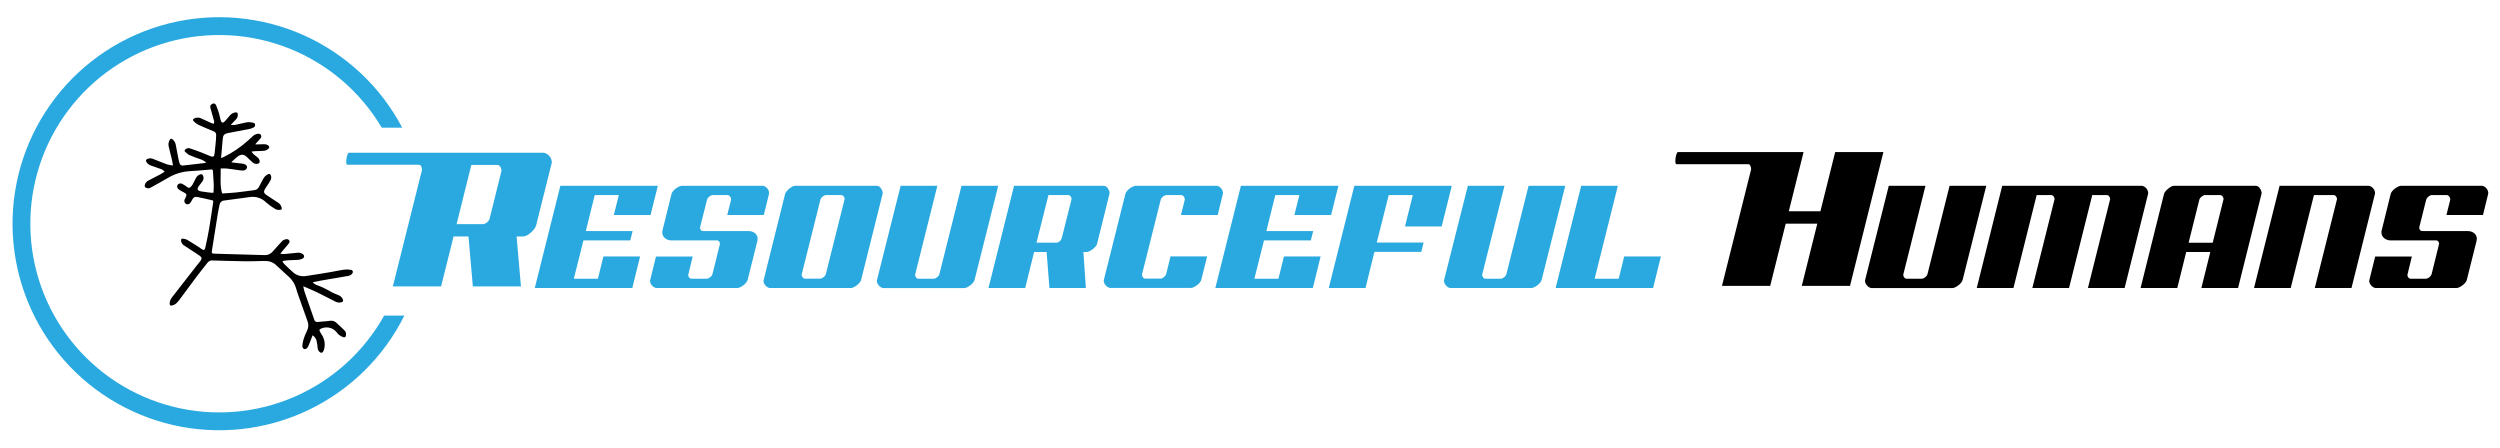 <svg width="480" height="86" viewBox="0 0 480 86" fill="none" xmlns="http://www.w3.org/2000/svg">
<path d="M60.028 64.359L59.4 65.976C59.335 66.141 59.27 66.319 59.194 66.469C59.155 66.554 59.107 66.635 59.05 66.709C58.985 66.828 58.883 66.922 58.759 66.977C58.635 67.031 58.496 67.043 58.365 67.011C58.269 66.95 58.19 66.868 58.135 66.77C58.079 66.672 58.049 66.561 58.046 66.449C58.077 65.975 58.166 65.507 58.31 65.055C58.484 64.521 58.699 64.001 58.951 63.499C59.096 63.215 59.179 62.903 59.193 62.584C59.208 62.265 59.155 61.946 59.037 61.649C58.458 60.051 57.887 58.444 57.322 56.829C57.151 56.343 56.98 55.853 56.849 55.36C56.614 54.534 56.155 53.789 55.522 53.208C54.665 52.42 53.808 51.65 52.951 50.852C52.282 50.221 51.477 50.084 50.609 50.105C49.43 50.132 48.247 50.184 47.068 50.166C44.969 50.136 42.867 50.067 40.769 50.009C40.601 49.994 40.431 50.021 40.276 50.087C40.12 50.154 39.984 50.257 39.878 50.389C39.065 51.417 38.242 52.465 37.447 53.52C36.459 54.829 35.499 56.158 34.516 57.473C34.302 57.781 34.053 58.062 33.775 58.313C33.553 58.481 33.297 58.598 33.024 58.655C32.709 58.734 32.565 58.587 32.572 58.258C32.592 57.822 32.756 57.406 33.038 57.073C34.59 55.074 36.143 53.077 37.697 51.081C37.958 50.739 38.239 50.434 38.486 50.091C38.791 49.67 38.77 49.406 38.349 49.111C37.731 48.669 37.084 48.275 36.449 47.857C36.051 47.597 35.644 47.344 35.253 47.069C35.11 46.969 34.992 46.838 34.907 46.685C34.822 46.533 34.773 46.363 34.762 46.189C34.738 45.936 34.852 45.792 35.105 45.819C35.375 45.833 35.64 45.9 35.883 46.018C36.669 46.473 37.43 46.97 38.198 47.453C38.331 47.539 38.458 47.638 38.585 47.731C39.144 48.128 39.291 48.097 39.446 47.416C39.72 46.21 39.97 44.997 40.176 43.777C40.454 42.123 40.68 40.458 40.937 38.8C40.965 38.625 40.937 38.498 40.762 38.457C39.785 38.238 38.812 37.995 37.828 37.813C37.361 37.728 37.104 37.937 36.892 38.365C36.788 38.584 36.66 38.791 36.511 38.981C36.418 39.101 36.286 39.185 36.138 39.217C35.99 39.249 35.836 39.227 35.702 39.156C35.567 39.068 35.467 38.936 35.42 38.782C35.373 38.627 35.381 38.462 35.445 38.313C35.499 38.173 35.578 38.046 35.644 37.913C35.897 37.412 35.839 37.227 35.349 36.967C35.109 36.84 34.865 36.72 34.629 36.583C34.499 36.508 34.378 36.418 34.269 36.316C34.144 36.221 34.059 36.085 34.027 35.932C33.996 35.779 34.02 35.62 34.097 35.484C34.199 35.356 34.34 35.267 34.499 35.231C34.658 35.195 34.825 35.214 34.971 35.285C35.328 35.483 35.672 35.704 36 35.946C36.073 36.019 36.173 36.06 36.276 36.06C36.38 36.06 36.479 36.019 36.552 35.946C36.722 35.789 36.869 35.608 36.987 35.408C37.21 35.018 37.392 34.607 37.608 34.213C37.698 34.01 37.838 33.834 38.014 33.699C38.19 33.565 38.397 33.476 38.616 33.442C38.671 33.44 38.725 33.452 38.775 33.476C38.825 33.5 38.868 33.535 38.901 33.579C39.027 33.768 39.091 33.991 39.083 34.218C39.075 34.445 38.996 34.664 38.856 34.843C38.661 35.117 38.441 35.374 38.239 35.645C37.752 36.303 37.855 36.614 38.647 36.755C39.333 36.874 40.001 36.936 40.677 37.018C40.782 37.02 40.888 37.01 40.992 36.991C41.009 36.464 41.061 35.943 41.04 35.422C41.009 34.562 40.927 33.709 40.882 32.846C40.882 32.582 40.742 32.52 40.509 32.541C39.165 32.654 37.821 32.791 36.473 32.863C34.972 32.941 33.514 33.389 32.229 34.168C31.159 34.805 30.055 35.388 28.968 36.001C28.841 36.082 28.697 36.133 28.546 36.147C28.396 36.162 28.245 36.142 28.104 36.087C28.045 36.07 27.99 36.041 27.942 36.002C27.894 35.964 27.855 35.916 27.827 35.861C27.798 35.806 27.782 35.746 27.777 35.685C27.773 35.624 27.782 35.562 27.802 35.504C27.855 35.309 27.951 35.128 28.083 34.975C28.215 34.822 28.381 34.7 28.567 34.62C29.308 34.237 30.055 33.86 30.792 33.469C31.07 33.322 31.33 33.127 31.611 32.969C31.378 32.682 31.058 32.477 30.7 32.387L28.985 31.787C28.632 31.677 28.329 31.445 28.131 31.133C27.939 30.825 28.001 30.636 28.341 30.496C28.521 30.427 28.714 30.396 28.907 30.403C29.1 30.41 29.29 30.455 29.465 30.537C30.34 30.88 31.203 31.243 32.085 31.565C32.454 31.664 32.832 31.734 33.213 31.774C33.148 31.407 33.113 31.088 33.041 30.808C32.842 29.958 32.626 29.115 32.421 28.269C32.35 28.043 32.327 27.805 32.351 27.569C32.376 27.334 32.449 27.105 32.565 26.899C32.753 26.58 32.866 26.556 33.158 26.782C33.486 27.056 33.7 27.442 33.758 27.865C33.922 28.701 34.07 29.54 34.234 30.376C34.293 30.689 34.371 30.998 34.468 31.301C34.48 31.378 34.508 31.452 34.549 31.518C34.59 31.584 34.645 31.641 34.709 31.686C34.773 31.73 34.845 31.762 34.921 31.778C34.998 31.794 35.077 31.795 35.153 31.78C36.525 31.637 37.896 31.469 39.288 31.304C39.39 31.28 39.49 31.247 39.586 31.205C39.217 30.889 38.785 30.655 38.318 30.52C37.632 30.27 36.946 30.047 36.298 29.746C36.004 29.571 35.739 29.351 35.513 29.095C35.39 28.978 35.438 28.845 35.554 28.728C35.661 28.607 35.801 28.519 35.956 28.474C36.112 28.43 36.277 28.431 36.432 28.478C37.135 28.701 37.831 28.954 38.523 29.218C39.154 29.458 39.768 29.735 40.399 29.985C40.91 30.188 41.115 30.085 41.188 29.537C41.307 28.636 41.38 27.728 41.465 26.823C41.493 26.536 41.489 26.244 41.503 25.953C41.519 25.789 41.476 25.624 41.383 25.487C41.29 25.351 41.151 25.252 40.992 25.206C40.005 24.795 39.017 24.391 38.047 23.939C37.718 23.761 37.422 23.529 37.169 23.254C36.967 23.055 37.032 22.863 37.289 22.743C37.488 22.644 37.706 22.59 37.928 22.584C38.15 22.578 38.371 22.621 38.575 22.709C39.237 22.997 39.885 23.316 40.543 23.614C40.694 23.682 40.858 23.723 41.023 23.778C41.08 23.668 41.112 23.547 41.117 23.423C41.122 23.299 41.099 23.176 41.05 23.062C40.828 22.26 40.594 21.459 40.385 20.664C40.293 20.301 40.471 20.047 40.862 19.9C41.122 19.801 41.349 19.883 41.503 20.243C41.724 20.768 41.915 21.306 42.075 21.853C42.196 22.247 42.233 22.661 42.357 23.055C42.535 23.631 42.806 23.686 43.221 23.244C43.533 22.901 43.817 22.558 44.115 22.199C44.375 21.867 44.752 21.647 45.168 21.582C45.511 21.534 45.658 21.657 45.662 22.01C45.667 22.184 45.636 22.358 45.572 22.519C45.507 22.681 45.409 22.827 45.285 22.949C44.969 23.264 44.667 23.596 44.362 23.919L44.397 23.994C44.663 24.008 44.93 24 45.196 23.97C45.813 23.85 46.419 23.692 47.033 23.555C47.536 23.428 48.063 23.428 48.566 23.555C48.737 23.603 48.909 23.631 48.964 23.853C48.995 23.963 48.991 24.08 48.951 24.187C48.911 24.294 48.837 24.385 48.741 24.446C48.507 24.581 48.254 24.679 47.99 24.737C46.584 25.018 45.172 25.272 43.766 25.552C43.018 25.7 42.816 25.977 42.758 26.745C42.672 27.875 42.562 29.006 42.463 30.133C42.463 30.188 42.463 30.242 42.463 30.345C42.61 30.29 42.741 30.249 42.861 30.191C44.607 29.344 46.223 28.253 47.661 26.95C47.959 26.69 48.24 26.416 48.528 26.149C48.786 25.897 49.12 25.736 49.478 25.693C49.587 25.663 49.703 25.666 49.811 25.701C49.919 25.737 50.014 25.803 50.085 25.892C50.147 25.993 50.175 26.112 50.164 26.231C50.153 26.35 50.103 26.461 50.023 26.549C49.79 26.854 49.522 27.128 49.265 27.416C49.193 27.498 49.118 27.577 49.042 27.656L49.066 27.731L50.236 27.704C50.486 27.684 50.739 27.684 50.99 27.704C51.173 27.738 51.346 27.815 51.494 27.93C51.548 27.961 51.594 28.004 51.628 28.057C51.661 28.11 51.681 28.17 51.686 28.232C51.691 28.295 51.68 28.357 51.655 28.414C51.63 28.472 51.591 28.522 51.542 28.56C51.338 28.749 51.089 28.88 50.818 28.941C50.342 29.012 49.848 28.985 49.361 29.009C49.018 29.009 48.696 29.061 48.364 29.088L48.319 29.18C48.439 29.337 48.57 29.486 48.71 29.626C48.946 29.838 49.21 30.02 49.454 30.225C49.586 30.325 49.691 30.454 49.763 30.604C49.834 30.753 49.868 30.917 49.862 31.082C49.854 31.141 49.833 31.197 49.8 31.247C49.768 31.297 49.724 31.339 49.673 31.369C49.49 31.458 49.285 31.49 49.084 31.462C48.882 31.434 48.694 31.347 48.542 31.212C48.182 30.914 47.856 30.588 47.513 30.256C46.858 29.595 46.368 29.523 45.61 30.071C45.199 30.369 44.839 30.756 44.455 31.099L44.489 31.181L45.724 31.328L46.591 31.428C46.665 31.438 46.738 31.453 46.81 31.472C47.201 31.575 47.452 31.815 47.438 32.096C47.415 32.275 47.328 32.439 47.192 32.558C47.056 32.676 46.881 32.741 46.701 32.74C46.471 32.748 46.241 32.733 46.015 32.695C45.178 32.579 44.345 32.438 43.505 32.353C43.128 32.332 42.751 32.332 42.374 32.353C42.415 33.99 42.178 35.587 42.655 37.149C43.56 37.084 44.452 37.049 45.333 36.953C46.505 36.827 47.674 36.655 48.847 36.505C49.045 36.482 49.234 36.407 49.392 36.286C49.551 36.166 49.674 36.004 49.749 35.819C49.999 35.316 50.273 34.826 50.544 34.333C50.761 33.909 51.128 33.581 51.573 33.411C51.634 33.382 51.705 33.378 51.769 33.4C51.833 33.423 51.886 33.47 51.916 33.531C52.024 33.698 52.082 33.892 52.082 34.091C52.082 34.29 52.024 34.484 51.916 34.651C51.662 35.11 51.37 35.549 51.075 35.98C50.503 36.82 50.554 37.063 51.418 37.611C52.066 38.022 52.711 38.444 53.342 38.879C53.575 39.009 53.769 39.199 53.906 39.429C54.042 39.658 54.114 39.92 54.117 40.187C53.902 40.283 53.666 40.323 53.432 40.305C53.197 40.288 52.971 40.212 52.773 40.084C52.16 39.724 51.586 39.303 51.058 38.827C50.645 38.422 50.141 38.122 49.588 37.952C49.035 37.781 48.45 37.745 47.88 37.847C46.368 38.067 44.853 38.258 43.337 38.461C43.255 38.461 43.169 38.488 43.087 38.495C42.854 38.5 42.631 38.589 42.459 38.746C42.287 38.903 42.177 39.117 42.151 39.348C42.034 39.927 41.897 40.502 41.808 41.085C41.441 43.353 41.088 45.624 40.725 47.892C40.598 48.68 40.598 48.69 41.41 48.714L50.777 48.981C51.068 49 51.36 48.951 51.628 48.838C51.897 48.724 52.135 48.549 52.324 48.327C52.886 47.686 53.469 47.063 54.038 46.432C54.254 46.168 54.558 45.99 54.895 45.932C55.004 45.902 55.12 45.904 55.228 45.938C55.337 45.972 55.433 46.036 55.505 46.124C55.569 46.214 55.599 46.323 55.592 46.433C55.584 46.542 55.539 46.646 55.464 46.727C55.121 47.176 54.73 47.597 54.364 48.036C54.192 48.238 54.021 48.45 53.863 48.656L53.907 48.752C54.151 48.773 54.396 48.78 54.641 48.772C55.464 48.704 56.283 48.611 57.103 48.532C57.282 48.503 57.465 48.509 57.642 48.551C57.818 48.593 57.985 48.669 58.132 48.776C58.474 49.039 58.474 49.42 58.132 49.632C57.863 49.779 57.566 49.867 57.261 49.889C56.626 49.944 55.985 49.93 55.351 49.968C55.008 49.988 54.665 50.057 54.237 50.118C54.301 50.295 54.39 50.462 54.501 50.615C55.111 51.211 55.718 51.814 56.366 52.366C56.703 52.64 57.096 52.838 57.518 52.945C57.939 53.052 58.379 53.066 58.807 52.986C60.374 52.763 61.937 52.496 63.501 52.236C64.341 52.095 65.174 51.893 66.017 51.78C66.46 51.721 66.91 51.73 67.351 51.804C67.783 51.876 67.865 52.242 67.581 52.592C67.354 52.833 67.044 52.98 66.713 53.003C64.999 53.291 63.312 53.575 61.611 53.873C61.118 53.959 60.627 54.075 60.137 54.175L60.103 54.291C60.269 54.441 60.455 54.568 60.655 54.668C61.715 55.047 62.735 55.53 63.7 56.11C64.093 56.308 64.497 56.485 64.91 56.641C65.117 56.706 65.307 56.815 65.467 56.961C65.627 57.108 65.753 57.287 65.835 57.487C65.942 57.802 65.877 57.939 65.554 58.028C65.171 58.141 64.76 58.1 64.406 57.915C63.168 57.288 61.941 56.641 60.693 56.038C59.911 55.658 59.102 55.353 58.227 54.962C58.327 55.394 58.378 55.754 58.495 56.093C59.102 57.857 59.722 59.614 60.336 61.375C60.367 61.51 60.445 61.63 60.556 61.712C60.668 61.794 60.805 61.834 60.943 61.824C61.56 61.786 62.174 61.721 62.788 61.663C63.004 61.642 63.216 61.598 63.429 61.581C63.64 61.559 63.853 61.583 64.054 61.651C64.255 61.719 64.44 61.83 64.594 61.975C65.122 62.454 65.623 62.948 66.144 63.444C66.268 63.568 66.358 63.722 66.406 63.89C66.454 64.059 66.459 64.237 66.418 64.407C66.36 64.75 66.192 64.822 65.873 64.722C65.379 64.561 64.951 64.242 64.656 63.815C64.284 63.34 63.751 63.016 63.158 62.904C62.564 62.792 61.95 62.898 61.43 63.205C61.394 63.237 61.367 63.278 61.352 63.323C61.336 63.369 61.332 63.418 61.341 63.465C61.445 63.716 61.574 63.956 61.725 64.181C61.994 64.572 62.182 65.014 62.276 65.48C62.369 65.946 62.367 66.426 62.27 66.891C62.225 67.11 62.144 67.321 62.03 67.514C62.004 67.568 61.967 67.615 61.919 67.651C61.872 67.688 61.817 67.713 61.759 67.724C61.7 67.735 61.64 67.732 61.583 67.715C61.525 67.698 61.473 67.668 61.43 67.627C61.295 67.525 61.184 67.394 61.107 67.243C61.03 67.093 60.988 66.926 60.984 66.757C60.95 66.329 60.887 65.903 60.795 65.483C60.691 65.035 60.42 64.645 60.038 64.39" fill="black"/>
<path d="M355.2 54.884H345.943L348.922 42.938H342.857L339.878 54.884H330.62L336.216 32.514C336.22 32.277 336.171 32.043 336.072 31.828C336.035 31.735 335.969 31.655 335.884 31.599C335.8 31.544 335.7 31.517 335.599 31.52H321.884C321.74 31.52 321.665 31.315 321.665 30.904C321.667 30.721 321.679 30.54 321.703 30.359C321.726 30.175 321.762 29.993 321.812 29.814C321.934 29.403 322.048 29.198 322.155 29.198H346.286L343.45 40.564H349.519L352.354 29.198H361.611L355.2 54.884Z" fill="black"/>
<path d="M358.117 53.705L362.646 35.672H369.692L365.42 52.756C365.426 52.943 365.494 53.122 365.612 53.267C365.66 53.342 365.726 53.404 365.804 53.448C365.881 53.492 365.969 53.517 366.058 53.52H369.024C369.258 53.491 369.476 53.385 369.644 53.219C369.849 53.075 370 52.868 370.076 52.63L374.317 35.679H381.363L376.834 53.712C376.78 53.904 376.688 54.084 376.563 54.24C376.42 54.424 376.254 54.59 376.069 54.733C375.884 54.878 375.687 55.006 375.48 55.117C375.306 55.214 375.117 55.279 374.921 55.308H359.266C358.95 55.243 358.667 55.068 358.467 54.815C358.231 54.571 358.094 54.247 358.083 53.907L358.117 53.705Z" fill="black"/>
<path d="M384.425 35.672H411.305C411.618 35.749 411.897 35.923 412.104 36.17C412.31 36.416 412.433 36.722 412.454 37.042C412.459 37.118 412.448 37.194 412.423 37.265L407.928 55.298H400.882L405.154 38.221C405.148 38.034 405.081 37.855 404.963 37.71C404.914 37.635 404.849 37.573 404.771 37.529C404.693 37.485 404.606 37.46 404.517 37.457H401.712L397.255 55.298H390.209L394.481 38.221C394.475 38.034 394.408 37.855 394.289 37.71C394.241 37.635 394.175 37.573 394.098 37.529C394.02 37.485 393.933 37.46 393.844 37.457H391.039L386.582 55.298H379.536L384.425 35.672Z" fill="black"/>
<path d="M415.481 37.265C415.527 37.087 415.614 36.923 415.735 36.785C415.886 36.593 416.057 36.417 416.246 36.261C416.43 36.107 416.627 35.968 416.835 35.847C417.003 35.741 417.196 35.68 417.394 35.672H433.114C433.276 35.681 433.432 35.731 433.569 35.817C433.706 35.904 433.819 36.023 433.896 36.165C434.102 36.437 434.222 36.764 434.239 37.104L429.71 55.295H422.664L424.378 48.382H419.753L418.039 55.295H410.993L415.481 37.265ZM426.895 38.348L426.926 38.221C426.92 38.034 426.852 37.855 426.734 37.71C426.686 37.635 426.62 37.573 426.542 37.529C426.465 37.485 426.377 37.46 426.288 37.457H423.322C423.088 37.486 422.87 37.592 422.702 37.758C422.497 37.902 422.345 38.109 422.27 38.348L420.213 46.6H424.838L426.895 38.348Z" fill="black"/>
<path d="M454.862 35.672C455.174 35.749 455.454 35.923 455.66 36.17C455.867 36.416 455.989 36.722 456.01 37.042C456.016 37.118 456.005 37.194 455.98 37.265L451.485 55.298H444.439L448.711 38.221C448.705 38.034 448.637 37.855 448.519 37.71C448.471 37.635 448.405 37.573 448.327 37.529C448.25 37.485 448.163 37.46 448.073 37.457H444.274L439.817 55.298H432.771L437.681 35.672H454.862Z" fill="black"/>
<path d="M473.829 44.37C474.274 44.356 474.71 44.503 475.056 44.785C475.216 44.915 475.343 45.081 475.429 45.268C475.515 45.456 475.556 45.661 475.55 45.867C475.54 46.017 475.519 46.166 475.485 46.312L473.637 53.705C473.583 53.898 473.491 54.077 473.366 54.233C473.223 54.417 473.057 54.583 472.872 54.726C472.687 54.871 472.49 54.999 472.282 55.11C472.109 55.207 471.92 55.272 471.723 55.301H456.069C455.752 55.236 455.47 55.062 455.27 54.808C455.033 54.564 454.897 54.24 454.886 53.9L456.034 49.248H463.08L462.219 52.784C462.22 52.955 462.275 53.122 462.377 53.26C462.424 53.33 462.485 53.388 462.557 53.432C462.628 53.476 462.709 53.504 462.792 53.513H465.819C466.054 53.484 466.272 53.378 466.44 53.212C466.644 53.068 466.796 52.861 466.872 52.623L468.305 46.823C468.307 46.655 468.251 46.492 468.148 46.36C468.095 46.293 468.027 46.239 467.95 46.203C467.872 46.167 467.787 46.151 467.702 46.155H458.997C458.543 46.167 458.1 46.014 457.752 45.723C457.588 45.591 457.457 45.424 457.368 45.233C457.28 45.042 457.236 44.834 457.241 44.623C457.236 44.56 457.236 44.495 457.241 44.432C457.241 44.367 457.269 44.295 457.289 44.209L459.003 37.265C459.057 37.074 459.149 36.895 459.274 36.741C459.417 36.556 459.583 36.39 459.768 36.248C459.957 36.1 460.161 35.972 460.375 35.864C460.554 35.769 460.747 35.704 460.947 35.672H476.602C476.915 35.749 477.194 35.923 477.401 36.17C477.607 36.416 477.73 36.722 477.751 37.042C477.756 37.118 477.746 37.194 477.72 37.265L476.733 41.28H469.714L470.448 38.348V38.252C470.445 38.073 470.383 37.9 470.273 37.758C470.178 37.616 470.038 37.51 469.875 37.457H466.879C466.644 37.486 466.426 37.592 466.258 37.758C466.054 37.902 465.902 38.109 465.826 38.348L464.486 43.699C464.484 43.866 464.54 44.029 464.643 44.161C464.701 44.231 464.774 44.286 464.857 44.322C464.94 44.357 465.03 44.373 465.12 44.367L473.829 44.37Z" fill="black"/>
<path d="M100.458 45.401H99.186L100.022 54.993H90.786L89.949 45.401H87.086L84.686 54.993H75.429L81.025 32.623C81.029 32.387 80.98 32.153 80.88 31.938C80.843 31.844 80.778 31.764 80.693 31.709C80.608 31.654 80.508 31.626 80.407 31.63H66.693C66.549 31.63 66.474 31.424 66.474 31.013C66.477 30.838 66.491 30.663 66.515 30.489C66.538 30.305 66.574 30.123 66.624 29.944C66.746 29.533 66.86 29.328 66.967 29.328H104.38C104.801 29.394 105.183 29.614 105.453 29.944C105.756 30.253 105.931 30.664 105.943 31.095C105.95 31.194 105.937 31.293 105.906 31.387L102.926 43.298C102.856 43.536 102.739 43.758 102.583 43.952C102.393 44.2 102.18 44.43 101.946 44.637C101.713 44.848 101.456 45.031 101.181 45.182C100.962 45.314 100.713 45.389 100.458 45.401V45.401ZM94.026 41.914L96.278 32.836V32.692C96.275 32.444 96.192 32.204 96.042 32.007C95.984 31.907 95.903 31.823 95.804 31.763C95.706 31.703 95.594 31.669 95.479 31.664H90.498L87.662 43.031H92.894C93.171 42.952 93.421 42.802 93.621 42.596C93.818 42.413 93.958 42.178 94.022 41.917L94.026 41.914Z" fill="#29A9E0"/>
<path d="M121.46 44.37L121.015 46.155H112.022L110.174 53.513H114.799L115.851 49.245H122.897L121.399 55.298H102.679L107.588 35.672H126.305L124.903 41.28H117.857L118.814 37.457H114.188L112.474 44.37H121.46Z" fill="#29A9E0"/>
<path d="M143.747 44.37C144.192 44.356 144.628 44.503 144.974 44.785C145.134 44.915 145.261 45.081 145.347 45.268C145.433 45.456 145.474 45.661 145.468 45.867C145.458 46.017 145.437 46.166 145.403 46.312L143.555 53.705C143.501 53.898 143.409 54.077 143.284 54.233C143.141 54.418 142.975 54.584 142.79 54.726C142.605 54.871 142.408 54.999 142.2 55.11C142.027 55.207 141.838 55.272 141.641 55.301H125.987C125.67 55.236 125.388 55.062 125.188 54.808C124.95 54.565 124.813 54.241 124.804 53.9L125.952 49.248H132.998L132.137 52.784C132.138 52.955 132.193 53.122 132.295 53.26C132.342 53.33 132.403 53.388 132.475 53.432C132.546 53.476 132.627 53.504 132.71 53.513H135.741C135.975 53.484 136.194 53.378 136.361 53.212C136.566 53.068 136.718 52.861 136.793 52.623L138.23 46.823C138.23 46.655 138.174 46.492 138.069 46.36C138.017 46.293 137.949 46.239 137.871 46.203C137.794 46.167 137.708 46.151 137.623 46.155H128.915C128.461 46.167 128.018 46.014 127.67 45.723C127.506 45.591 127.375 45.424 127.286 45.233C127.198 45.042 127.154 44.834 127.159 44.623C127.154 44.56 127.154 44.495 127.159 44.432C127.159 44.368 127.175 44.294 127.207 44.209L128.921 37.265C128.975 37.074 129.067 36.895 129.192 36.741C129.335 36.556 129.501 36.39 129.686 36.248C129.875 36.1 130.078 35.972 130.293 35.864C130.472 35.769 130.665 35.704 130.865 35.672H146.52C146.832 35.749 147.112 35.923 147.319 36.17C147.525 36.416 147.648 36.722 147.669 37.042C147.674 37.118 147.663 37.194 147.638 37.265L146.651 41.28H139.632L140.366 38.348V38.252C140.363 38.073 140.301 37.9 140.191 37.758C140.096 37.616 139.956 37.51 139.793 37.457H136.8C136.566 37.486 136.348 37.592 136.18 37.758C135.975 37.902 135.823 38.109 135.748 38.348L134.4 43.702C134.399 43.87 134.454 44.033 134.558 44.164C134.616 44.235 134.689 44.29 134.773 44.326C134.856 44.362 134.947 44.377 135.038 44.37H143.747Z" fill="#29A9E0"/>
<path d="M150.984 36.789C151.135 36.596 151.306 36.421 151.495 36.265C151.68 36.11 151.877 35.971 152.085 35.85C152.253 35.744 152.445 35.684 152.644 35.675H168.364C168.525 35.684 168.682 35.734 168.819 35.821C168.956 35.907 169.068 36.027 169.145 36.169C169.352 36.44 169.471 36.767 169.488 37.108L165.343 53.705C165.29 53.898 165.198 54.077 165.072 54.233C164.93 54.418 164.764 54.584 164.579 54.726C164.394 54.871 164.196 54.999 163.989 55.11C163.816 55.207 163.626 55.272 163.43 55.301H147.772C147.456 55.236 147.173 55.062 146.973 54.808C146.735 54.565 146.598 54.241 146.589 53.9L150.734 37.269C150.779 37.091 150.864 36.927 150.984 36.789ZM162.172 38.221C162.166 38.034 162.098 37.855 161.98 37.71C161.932 37.635 161.866 37.573 161.788 37.529C161.71 37.485 161.623 37.46 161.534 37.457H158.568C158.334 37.486 158.116 37.592 157.948 37.758C157.743 37.902 157.591 38.109 157.516 38.348L153.912 52.736C153.918 52.922 153.986 53.102 154.104 53.246C154.153 53.321 154.218 53.384 154.296 53.428C154.374 53.472 154.461 53.496 154.55 53.5H157.516C157.75 53.47 157.968 53.364 158.136 53.198C158.341 53.054 158.493 52.847 158.568 52.609L162.141 38.337L162.172 38.221Z" fill="#29A9E0"/>
<path d="M168.395 53.705L172.924 35.672H179.969L175.697 52.756C175.703 52.943 175.771 53.122 175.889 53.267C175.938 53.342 176.003 53.404 176.081 53.448C176.159 53.492 176.246 53.517 176.335 53.52H179.315C179.549 53.491 179.767 53.385 179.935 53.219C180.14 53.075 180.291 52.868 180.367 52.63L184.608 35.679H191.654L187.125 53.712C187.072 53.904 186.979 54.084 186.854 54.24C186.711 54.425 186.545 54.59 186.36 54.733C186.176 54.878 185.978 55.006 185.771 55.117C185.597 55.214 185.408 55.279 185.212 55.308H169.543C169.227 55.243 168.944 55.068 168.744 54.815C168.506 54.572 168.369 54.247 168.36 53.907L168.395 53.705Z" fill="#29A9E0"/>
<path d="M208.698 48.385H208.012L208.492 55.298H201.491L200.949 48.385H198.549L196.835 55.298H189.789L194.699 35.672H211.921C212.082 35.681 212.239 35.731 212.376 35.817C212.512 35.904 212.625 36.023 212.702 36.165C212.908 36.437 213.028 36.764 213.045 37.104L210.645 46.789C210.589 46.982 210.491 47.161 210.357 47.313C210.206 47.496 210.034 47.661 209.846 47.806C209.661 47.951 209.464 48.08 209.257 48.19C209.084 48.288 208.894 48.354 208.698 48.385V48.385ZM205.715 38.348L205.746 38.221C205.74 38.034 205.672 37.855 205.554 37.71C205.505 37.635 205.44 37.573 205.362 37.529C205.284 37.485 205.197 37.46 205.108 37.457H201.302L199.005 46.59H202.831C203.079 46.584 203.314 46.481 203.486 46.302C203.663 46.152 203.79 45.953 203.853 45.73L205.715 38.348Z" fill="#29A9E0"/>
<path d="M211.951 53.705L216.066 37.262C216.119 37.07 216.211 36.892 216.336 36.737C216.479 36.553 216.645 36.387 216.83 36.244C217.019 36.097 217.223 35.968 217.437 35.861C217.616 35.765 217.809 35.7 218.01 35.669H233.664C233.977 35.746 234.256 35.92 234.463 36.166C234.669 36.413 234.792 36.718 234.813 37.039C234.818 37.114 234.808 37.19 234.782 37.262L233.795 41.277H226.746L227.479 38.344V38.248C227.476 38.069 227.414 37.896 227.304 37.755C227.209 37.613 227.069 37.507 226.907 37.453H223.91C223.676 37.483 223.457 37.589 223.29 37.755C223.085 37.899 222.933 38.106 222.858 38.344L219.254 52.732C219.26 52.919 219.328 53.098 219.446 53.243C219.494 53.318 219.56 53.38 219.638 53.424C219.715 53.468 219.803 53.493 219.892 53.496H222.919C223.142 53.448 223.347 53.337 223.509 53.178C223.699 53.034 223.839 52.834 223.907 52.605L224.736 49.228H231.772L230.658 53.681C230.604 53.874 230.512 54.053 230.387 54.209C230.244 54.394 230.078 54.559 229.893 54.702C229.708 54.847 229.511 54.975 229.303 55.086C229.13 55.183 228.941 55.248 228.744 55.278H213.1C212.784 55.212 212.501 55.038 212.301 54.784C212.063 54.541 211.926 54.217 211.917 53.876L211.951 53.705Z" fill="#29A9E0"/>
<path d="M252.127 44.37L251.682 46.155H242.689L240.841 53.513H245.462L246.515 49.245H253.561L252.062 55.298H233.346L238.255 35.672H256.972L255.57 41.28H248.524L249.481 37.457H244.855L243.141 44.37H252.127Z" fill="#29A9E0"/>
<path d="M273.329 46.569L272.883 48.354H263.89L262.176 55.298H255.123L260.033 35.672H278.743L276.799 43.479H269.76L271.258 37.457H266.633L264.336 46.569H273.329Z" fill="#29A9E0"/>
<path d="M277.282 53.705L281.829 35.672H288.857L284.571 52.756C284.578 52.943 284.645 53.122 284.763 53.267C284.812 53.342 284.877 53.404 284.955 53.448C285.033 53.492 285.12 53.517 285.209 53.52H288.175C288.41 53.491 288.628 53.385 288.796 53.219C289 53.075 289.152 52.868 289.228 52.63L293.486 35.672H300.532L296.002 53.705C295.949 53.898 295.857 54.077 295.732 54.233C295.589 54.417 295.423 54.583 295.238 54.726C295.053 54.871 294.856 54.999 294.648 55.11C294.475 55.207 294.286 55.272 294.089 55.301H278.431C278.115 55.236 277.832 55.062 277.632 54.808C277.396 54.564 277.259 54.24 277.248 53.9L277.282 53.705Z" fill="#29A9E0"/>
<path d="M310.628 35.672L306.171 53.513H310.793L311.845 49.245H318.891L317.393 55.298H298.68L303.589 35.672H310.628Z" fill="#29A9E0"/>
<path d="M73.759 60.591C69.87 67.564 63.785 73.058 56.449 76.221C49.114 79.383 40.938 80.037 33.193 78.079C25.447 76.122 18.566 71.663 13.617 65.396C8.668 59.129 5.93 51.405 5.827 43.423C5.723 35.441 8.261 27.648 13.046 21.255C17.831 14.863 24.596 10.228 32.288 8.072C39.98 5.915 48.17 6.357 55.585 9.329C63 12.301 69.225 17.637 73.293 24.508H77.222C73.076 16.627 66.397 10.369 58.26 6.742C50.123 3.115 41.001 2.329 32.363 4.512C23.724 6.695 16.072 11.718 10.639 18.774C5.205 25.83 2.307 34.508 2.409 43.41C2.511 52.313 5.609 60.921 11.203 67.851C16.797 74.78 24.563 79.627 33.249 81.611C41.935 83.594 51.037 82.6 59.089 78.787C67.14 74.974 73.674 68.565 77.636 60.591H73.759Z" fill="#29A9E0"/>
</svg>
